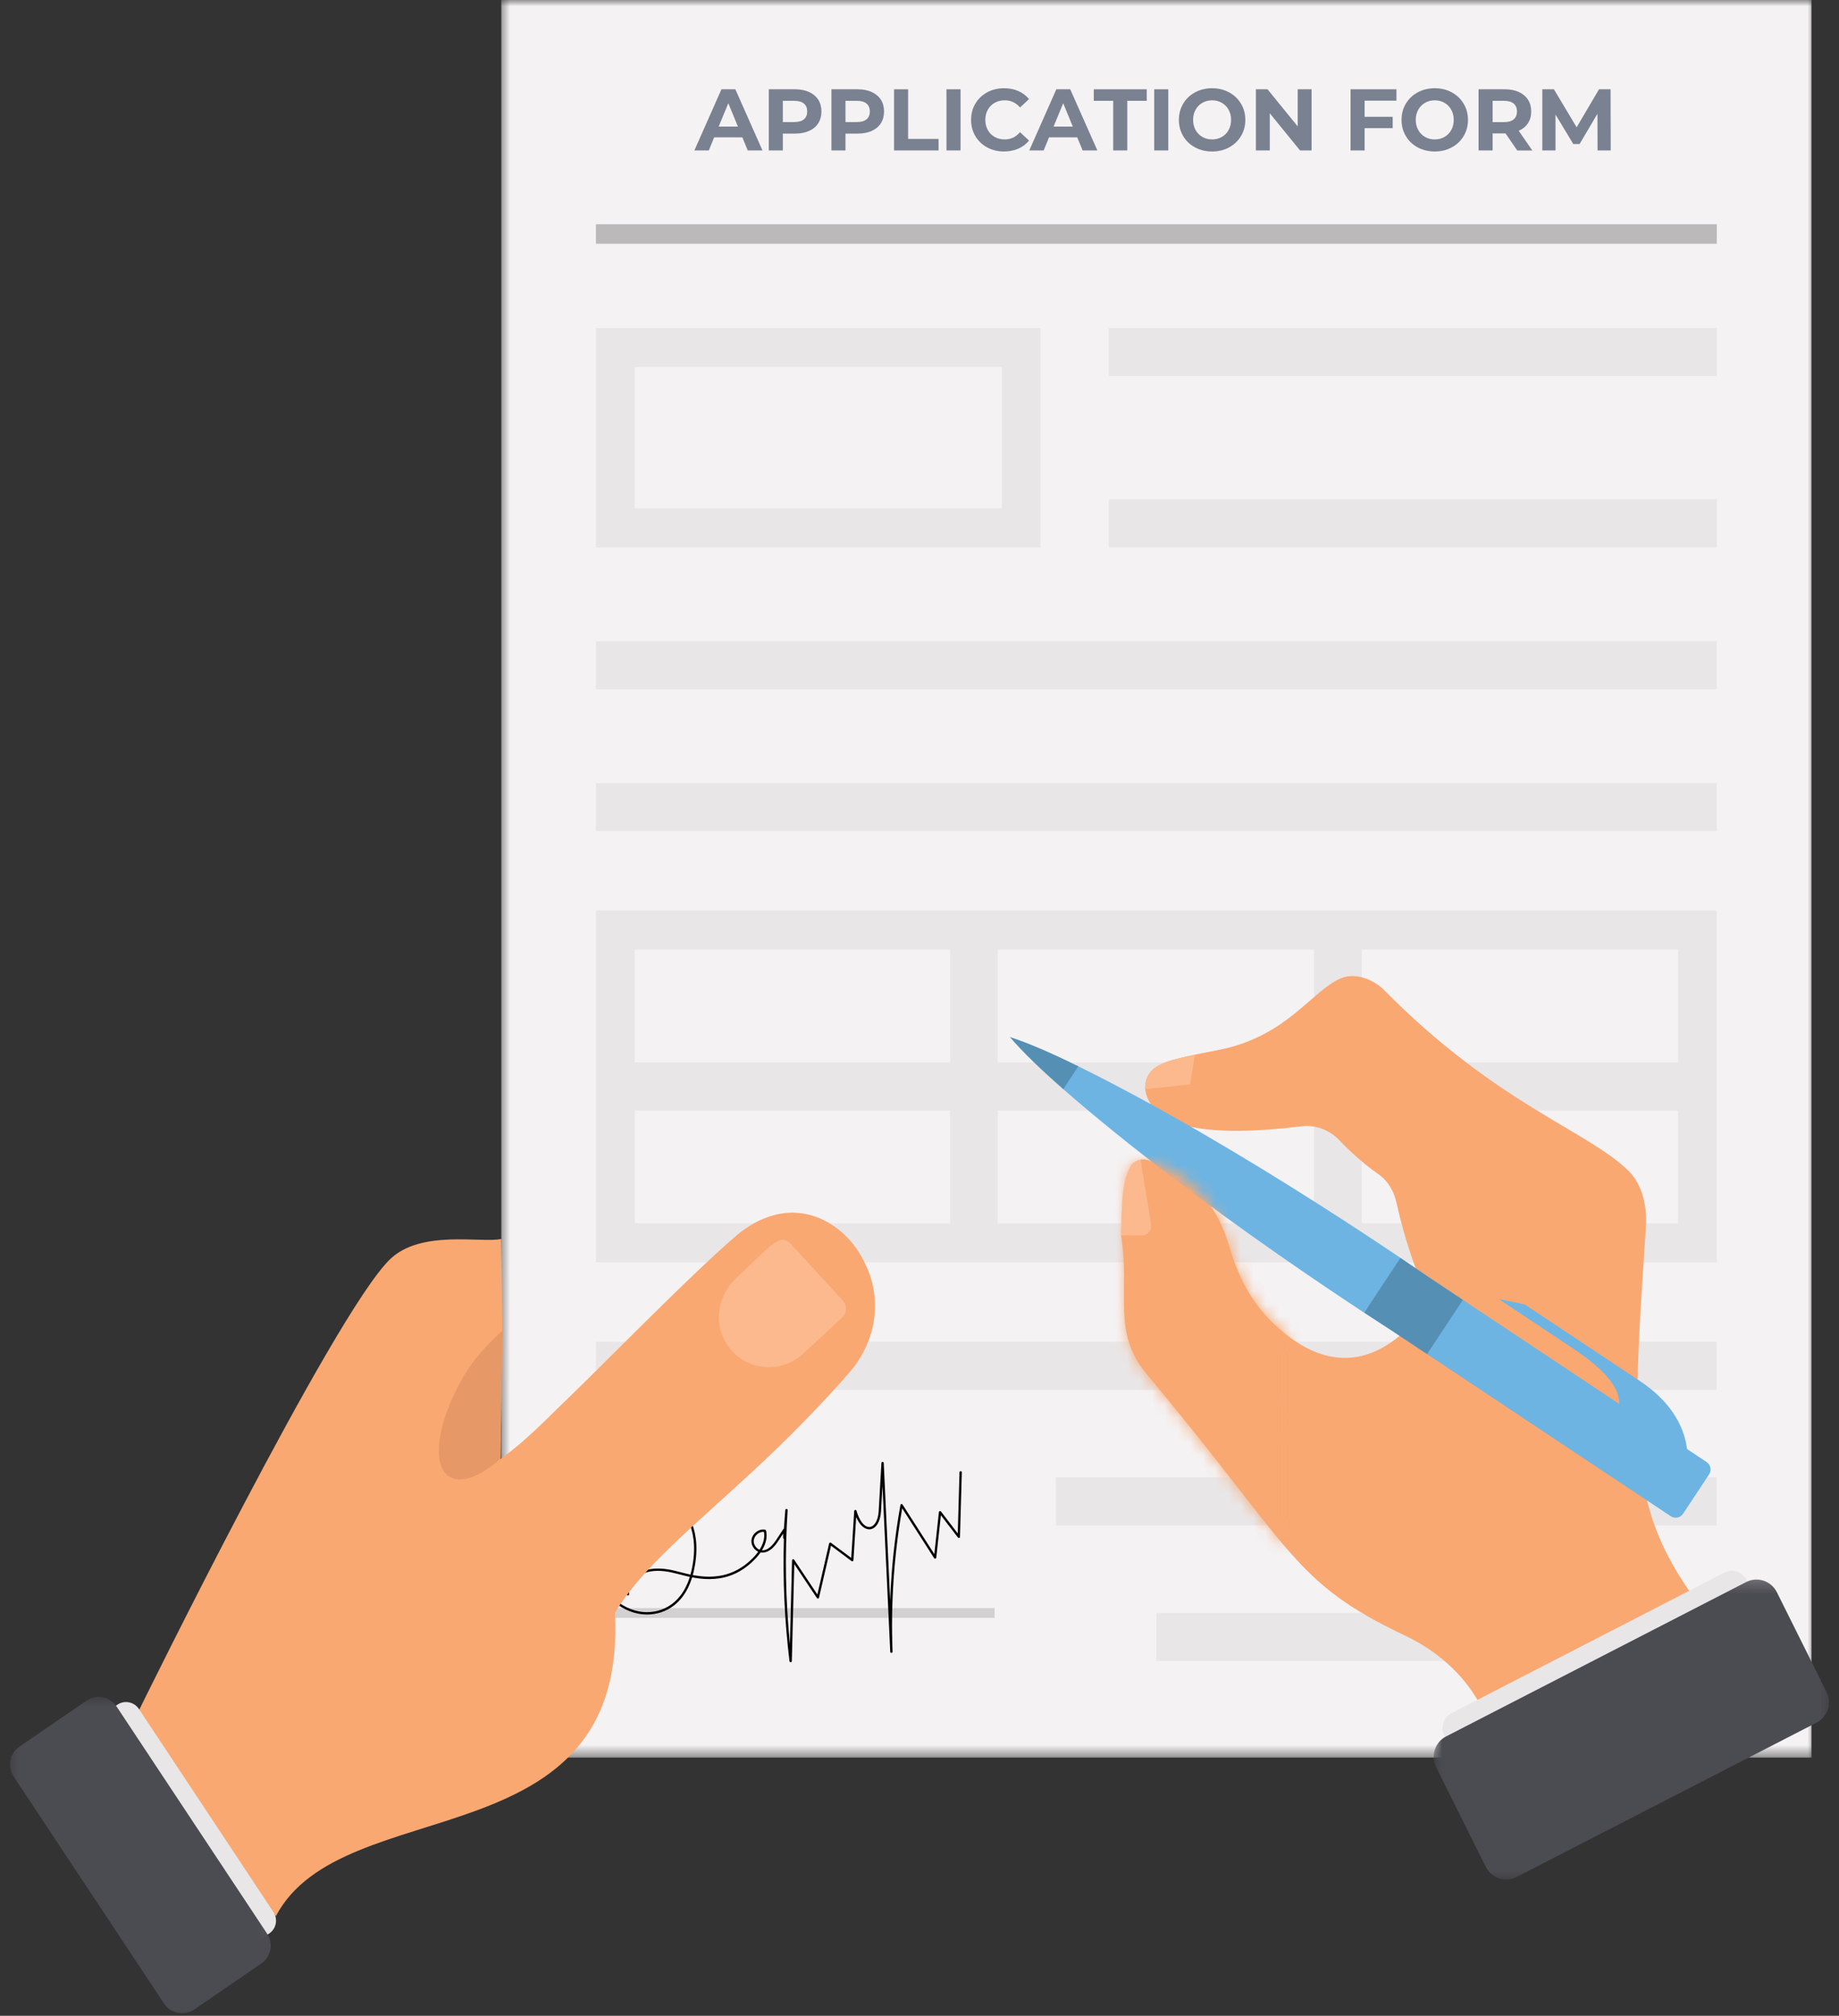 <svg width="146" height="160" viewBox="0 0 146 160" fill="none" xmlns="http://www.w3.org/2000/svg">
<rect x="0" y="0" width="146" height="160" fill="#333333" stroke="none"/>
<mask id="mask0_194_4744" style="mask-type:luminance" maskUnits="userSpaceOnUse" x="39" y="0" width="106" height="140">
<path d="M39.617 0H144.135V139.506H39.617V0Z" fill="white"/>
</mask>
<g mask="url(#mask0_194_4744)">
<path d="M39.798 0H143.813V139.502H39.798V0Z" fill="#F4F2F3"/>
</g>
<path d="M47.313 50.895H136.296V54.707H47.313V50.895Z" fill="#E9E6E7"/>
<path d="M47.313 62.153H136.296V65.966H47.313V62.153Z" fill="#E9E6E7"/>
<path d="M47.313 106.499H136.296V110.312H47.313V106.499Z" fill="#E9E6E7"/>
<path d="M91.806 128.029H136.298V131.84H91.806V128.029Z" fill="#E9E6E7"/>
<path d="M83.835 117.262H136.297V121.076H83.835V117.262Z" fill="#E9E6E7"/>
<path d="M88.02 26.034H136.298V29.848H88.02V26.034Z" fill="#E9E6E7"/>
<path d="M88.02 39.639H136.298V43.451H88.02V39.639Z" fill="#E9E6E7"/>
<path d="M47.313 26.032V43.451H82.617V26.032H47.313ZM79.538 40.353H50.392V29.132H79.538V40.353Z" fill="#E9E6E7"/>
<path d="M47.313 72.27V100.195H136.296V72.27H47.313ZM75.429 97.095H50.392V88.141H75.429V97.095ZM75.429 84.327H50.392V75.37H75.429V84.327ZM104.324 97.095H79.216V88.141H104.324V97.095ZM104.324 84.327H79.216V75.37H104.324V84.327ZM133.217 97.095H108.112V88.141H133.217V97.095ZM133.217 84.327H108.112V75.37H133.217V84.327Z" fill="#E9E6E7"/>
<path d="M47.313 127.641H78.959V128.416H47.313V127.641Z" fill="#D2D0D1"/>
<path d="M51.373 128.148C51.256 128.148 51.143 128.142 51.03 128.133C49.23 127.963 47.346 126.437 47.227 123.852C47.16 122.427 47.856 120.658 48.92 119.551C49.537 118.912 50.206 118.573 50.854 118.573C50.863 118.573 50.873 118.573 50.882 118.573C51.459 118.582 51.983 118.858 52.318 119.331C52.655 119.805 52.747 120.392 52.571 120.943L52.395 120.885C52.554 120.392 52.471 119.865 52.169 119.441C51.866 119.014 51.396 118.767 50.88 118.76C50.871 118.76 50.863 118.76 50.854 118.76C50.256 118.76 49.633 119.078 49.052 119.682C48.038 120.735 47.348 122.487 47.411 123.845C47.526 126.323 49.328 127.786 51.047 127.948C52.51 128.081 54.271 127.313 54.877 124.751C55.64 121.516 54.306 119.861 53.445 119.165C52.236 118.187 50.511 117.926 49.247 118.54C48.255 119.022 47.712 119.952 47.718 121.159H47.534C47.526 119.877 48.107 118.889 49.167 118.372C50.487 117.732 52.297 117.996 53.56 119.018C54.457 119.743 55.843 121.458 55.057 124.796C54.471 127.278 52.83 128.148 51.373 128.148Z" fill="#010101"/>
<path d="M62.77 131.937C62.724 131.937 62.684 131.9 62.678 131.854C62.289 128.648 62.139 125.397 62.235 122.16C62.201 122.147 62.176 122.114 62.176 122.074C62.176 121.96 62.174 121.844 62.172 121.728L61.754 122.361C61.195 123.206 60.677 123.27 60.382 123.225C60.29 123.358 60.182 123.491 60.062 123.623C57.902 125.993 55.392 125.341 53.89 124.948C53.683 124.894 53.491 124.846 53.324 124.811C52.105 124.543 51.097 124.705 50.482 125.251C50.102 125.588 49.907 126.057 49.947 126.535C49.953 126.586 49.914 126.63 49.863 126.634C49.861 126.636 49.859 126.636 49.855 126.636C49.809 126.636 49.767 126.599 49.763 126.551C49.719 126.015 49.935 125.49 50.359 125.112C51.02 124.524 52.084 124.356 53.363 124.628C53.533 124.664 53.725 124.714 53.936 124.768C55.394 125.147 57.838 125.785 59.928 123.497C60 123.418 60.096 123.302 60.196 123.164C59.887 123.021 59.659 122.687 59.655 122.344C59.65 122.079 59.774 121.821 59.995 121.632C60.213 121.447 60.487 121.364 60.742 121.414C60.779 121.422 60.807 121.447 60.815 121.485C60.936 121.968 60.819 122.517 60.495 123.052C60.51 123.054 60.524 123.054 60.539 123.054C60.794 123.054 61.173 122.907 61.603 122.259L62.185 121.375C62.197 121.356 62.214 121.345 62.233 121.339L62.347 119.855V119.853C62.35 119.805 62.391 119.769 62.439 119.769C62.441 119.769 62.442 119.769 62.444 119.769C62.496 119.772 62.534 119.817 62.531 119.867C62.299 123.397 62.36 126.962 62.713 130.482C62.768 128.272 62.826 126.061 62.881 123.85C62.883 123.81 62.91 123.775 62.948 123.763C62.987 123.758 63.029 123.769 63.05 123.8L64.892 126.561L65.826 122.508C65.833 122.479 65.854 122.454 65.885 122.442C65.916 122.434 65.946 122.438 65.971 122.456C66.508 122.853 67.045 123.256 67.581 123.655L67.817 119.936C67.821 119.89 67.855 119.853 67.899 119.85C67.903 119.848 67.907 119.848 67.909 119.848C67.949 119.848 67.988 119.875 67.999 119.917C68.222 120.706 68.614 121.202 69.005 121.202C69.023 121.202 69.04 121.202 69.057 121.2C69.437 121.157 69.719 120.654 69.759 119.948L69.977 116.123C69.979 116.073 70.019 116.034 70.069 116.034C70.119 116.034 70.159 116.073 70.161 116.125C70.33 119.765 70.501 123.407 70.671 127.051C70.763 124.504 71.035 121.962 71.486 119.456C71.492 119.417 71.52 119.387 71.559 119.379C71.603 119.381 71.633 119.387 71.654 119.421C72.494 120.733 73.334 122.045 74.177 123.355L74.541 120.019C74.545 119.981 74.572 119.95 74.606 119.94C74.643 119.931 74.683 119.944 74.706 119.973L76.038 121.715C76.084 120.096 76.128 118.478 76.176 116.861C76.176 116.811 76.218 116.769 76.268 116.769H76.27C76.32 116.771 76.362 116.815 76.36 116.865C76.31 118.571 76.262 120.276 76.214 121.979C76.214 122.02 76.189 122.054 76.151 122.066C76.115 122.079 76.075 122.066 76.05 122.035L74.698 120.27L74.33 123.636C74.326 123.675 74.298 123.708 74.261 123.715C74.219 123.725 74.183 123.709 74.162 123.677C73.316 122.359 72.471 121.04 71.626 119.72C70.97 123.47 70.713 127.297 70.861 131.096V131.098C70.863 131.148 70.823 131.19 70.773 131.194C70.771 131.194 70.769 131.194 70.769 131.194C70.719 131.194 70.679 131.155 70.677 131.105C70.47 126.709 70.265 122.309 70.06 117.913L69.943 119.959C69.897 120.77 69.557 121.331 69.078 121.385C69.055 121.387 69.034 121.387 69.009 121.387C68.68 121.387 68.271 121.123 67.972 120.407L67.754 123.839C67.752 123.872 67.733 123.902 67.702 123.918C67.673 123.933 67.637 123.929 67.608 123.908C67.064 123.501 66.519 123.094 65.975 122.687L65.022 126.811C65.015 126.848 64.986 126.875 64.95 126.883C64.917 126.887 64.879 126.875 64.856 126.844L63.06 124.147C62.992 126.713 62.929 129.279 62.864 131.844C62.862 131.894 62.826 131.933 62.776 131.937C62.774 131.937 62.772 131.937 62.77 131.937ZM60.596 121.588C60.43 121.588 60.255 121.653 60.114 121.775C59.939 121.923 59.836 122.133 59.837 122.338C59.843 122.589 60.016 122.895 60.301 123.007C60.541 122.629 60.756 122.12 60.648 121.589C60.631 121.588 60.614 121.588 60.596 121.588Z" fill="#010101"/>
<path d="M58.937 10.901H56.698L56.272 11.941H55.128L57.277 7.087H58.381L60.533 11.941H59.364L58.937 10.901ZM58.586 10.05L57.821 8.191L57.056 10.05H58.586Z" fill="#7A8190"/>
<path d="M64.235 7.303C64.549 7.448 64.791 7.65 64.961 7.913C65.13 8.177 65.214 8.49 65.214 8.85C65.214 9.205 65.13 9.516 64.961 9.782C64.791 10.048 64.549 10.251 64.235 10.39C63.92 10.532 63.548 10.604 63.123 10.604H62.151V11.941H61.036V7.087H63.123C63.548 7.087 63.92 7.16 64.235 7.303ZM63.825 9.469C63.999 9.323 64.085 9.116 64.085 8.85C64.085 8.576 63.999 8.368 63.825 8.221C63.65 8.075 63.395 8.003 63.06 8.003H62.151V9.689H63.06C63.395 9.689 63.65 9.614 63.825 9.469Z" fill="#7A8190"/>
<path d="M69.207 7.303C69.519 7.448 69.763 7.65 69.933 7.913C70.102 8.177 70.186 8.49 70.186 8.85C70.186 9.205 70.102 9.516 69.933 9.782C69.763 10.048 69.519 10.251 69.207 10.392C68.892 10.532 68.52 10.604 68.093 10.604H67.123V11.941H66.008V7.087H68.093C68.52 7.087 68.892 7.16 69.207 7.303ZM68.795 9.469C68.969 9.323 69.057 9.116 69.057 8.85C69.057 8.576 68.969 8.368 68.795 8.221C68.62 8.075 68.367 8.003 68.032 8.003H67.123V9.689H68.032C68.367 9.689 68.62 9.614 68.795 9.469Z" fill="#7A8190"/>
<path d="M70.98 7.087H72.097V11.026H74.512V11.941H70.98V7.087Z" fill="#7A8190"/>
<path d="M75.141 7.087H76.257V11.941H75.141V7.087Z" fill="#7A8190"/>
<path d="M78.375 11.701C77.976 11.487 77.665 11.188 77.437 10.808C77.209 10.427 77.096 9.994 77.096 9.514C77.096 9.034 77.209 8.602 77.437 8.222C77.665 7.842 77.976 7.543 78.375 7.328C78.771 7.112 79.216 7.004 79.713 7.004C80.13 7.004 80.508 7.078 80.845 7.226C81.183 7.375 81.466 7.587 81.696 7.865L80.98 8.53C80.654 8.15 80.249 7.961 79.768 7.961C79.471 7.961 79.203 8.029 78.969 8.158C78.733 8.291 78.551 8.474 78.423 8.712C78.29 8.945 78.225 9.215 78.225 9.514C78.225 9.815 78.29 10.083 78.423 10.318C78.551 10.554 78.733 10.737 78.969 10.87C79.203 11.001 79.471 11.067 79.768 11.067C80.249 11.067 80.654 10.876 80.98 10.492L81.696 11.158C81.466 11.439 81.181 11.653 80.842 11.802C80.502 11.948 80.123 12.024 79.707 12.024C79.214 12.024 78.771 11.916 78.375 11.701Z" fill="#7A8190"/>
<path d="M85.522 10.901H83.285L82.858 11.941H81.716L83.864 7.087H84.966L87.121 11.941H85.952L85.522 10.901ZM85.171 10.05L84.409 8.191L83.644 10.05H85.171Z" fill="#7A8190"/>
<path d="M88.38 8.003H86.837V7.087H91.039V8.003H89.496V11.941H88.38V8.003Z" fill="#7A8190"/>
<path d="M91.637 7.087H92.752V11.941H91.637V7.087Z" fill="#7A8190"/>
<path d="M94.876 11.698C94.475 11.482 94.161 11.183 93.935 10.801C93.707 10.421 93.594 9.991 93.594 9.514C93.594 9.04 93.707 8.609 93.935 8.229C94.161 7.847 94.475 7.548 94.876 7.33C95.279 7.114 95.731 7.004 96.231 7.004C96.73 7.004 97.18 7.114 97.579 7.33C97.979 7.548 98.294 7.847 98.522 8.229C98.754 8.609 98.867 9.04 98.867 9.514C98.867 9.991 98.754 10.421 98.522 10.801C98.294 11.183 97.979 11.482 97.579 11.698C97.18 11.916 96.73 12.024 96.231 12.024C95.731 12.024 95.279 11.916 94.876 11.698ZM97.002 10.87C97.23 10.739 97.41 10.556 97.542 10.318C97.673 10.083 97.738 9.815 97.738 9.516C97.738 9.215 97.673 8.945 97.542 8.712C97.41 8.476 97.23 8.291 97.002 8.16C96.772 8.029 96.515 7.963 96.231 7.963C95.946 7.963 95.689 8.029 95.459 8.16C95.229 8.291 95.049 8.476 94.918 8.712C94.786 8.945 94.721 9.215 94.721 9.516C94.721 9.815 94.786 10.083 94.918 10.318C95.049 10.556 95.229 10.739 95.459 10.87C95.687 11.001 95.946 11.067 96.231 11.067C96.515 11.067 96.772 11.001 97.002 10.87Z" fill="#7A8190"/>
<path d="M104.128 7.087V11.941H103.212L100.81 8.993V11.941H99.708V7.087H100.63L103.026 10.033V7.087H104.128Z" fill="#7A8190"/>
<path d="M108.338 7.99V9.271H110.567V10.172H108.338V11.941H107.222V7.087H110.864V7.99H108.338Z" fill="#7A8190"/>
<path d="M112.553 11.698C112.152 11.482 111.838 11.183 111.611 10.801C111.383 10.421 111.27 9.991 111.27 9.514C111.27 9.04 111.383 8.609 111.611 8.229C111.838 7.847 112.152 7.548 112.553 7.33C112.955 7.114 113.407 7.004 113.908 7.004C114.406 7.004 114.857 7.114 115.255 7.33C115.656 7.548 115.97 7.847 116.198 8.229C116.43 8.609 116.543 9.04 116.543 9.514C116.543 9.991 116.43 10.421 116.198 10.801C115.97 11.183 115.658 11.482 115.255 11.698C114.857 11.916 114.408 12.024 113.908 12.024C113.407 12.024 112.955 11.916 112.553 11.698ZM114.678 10.87C114.906 10.739 115.087 10.556 115.219 10.318C115.349 10.083 115.414 9.815 115.414 9.516C115.414 9.215 115.349 8.945 115.219 8.712C115.087 8.476 114.906 8.291 114.678 8.16C114.448 8.029 114.191 7.963 113.908 7.963C113.622 7.963 113.365 8.029 113.135 8.16C112.905 8.291 112.725 8.476 112.595 8.712C112.464 8.945 112.397 9.215 112.397 9.516C112.397 9.815 112.464 10.083 112.595 10.318C112.725 10.556 112.905 10.739 113.135 10.87C113.365 11.001 113.622 11.067 113.908 11.067C114.191 11.067 114.448 11.001 114.678 10.87Z" fill="#7A8190"/>
<path d="M120.455 11.941L119.526 10.59H118.5V11.941H117.385V7.087H119.472C119.898 7.087 120.27 7.16 120.584 7.303C120.898 7.448 121.14 7.65 121.31 7.913C121.479 8.177 121.563 8.49 121.563 8.85C121.563 9.209 121.479 9.522 121.306 9.782C121.134 10.044 120.889 10.243 120.572 10.382L121.653 11.943H120.455V11.941ZM120.174 8.221C119.999 8.075 119.744 8.003 119.409 8.003H118.5V9.695H119.409C119.744 9.695 119.999 9.62 120.174 9.473C120.346 9.325 120.434 9.116 120.434 8.85C120.434 8.576 120.346 8.368 120.174 8.221Z" fill="#7A8190"/>
<path d="M126.833 11.941L126.823 9.03L125.406 11.429H124.904L123.492 9.091V11.941H122.445V7.087H123.367L125.171 10.104L126.948 7.087H127.864L127.877 11.941H126.833Z" fill="#7A8190"/>
<path d="M47.313 17.799H136.296V19.348H47.313V17.799Z" fill="#BBB9BA"/>
<path d="M139.612 132.869L118.223 137.012C118.058 136.426 117.791 135.793 117.4 135.102C116.087 132.776 113.988 130.984 111.585 129.842C102.532 125.546 102.806 123.144 91.002 109.026C88.227 105.704 89.76 102.548 88.994 98.04C88.994 98.04 89.022 97.28 89.03 96.929C89.074 95.147 89.153 93.613 89.797 92.494C89.981 92.267 90.247 92.093 90.546 92.041C90.744 92.012 90.951 92.014 91.156 92.084C93.03 92.732 94.543 93.752 95.654 95.104C96.507 96.152 97.14 97.384 97.552 98.802C98.16 100.889 99.068 102.894 100.548 104.477C103.352 107.481 107.366 109.543 111.571 105.631C111.985 105.264 112.336 104.555 112.606 103.912C112.965 103.061 112.94 102.109 112.608 101.246C111.891 99.383 111.305 97.438 110.87 95.469C110.672 94.57 110.203 93.74 109.453 93.214C108.257 92.373 107.224 91.445 106.335 90.505C105.551 89.68 104.437 89.257 103.31 89.398C95.982 90.303 91.365 89.572 90.916 86.449C90.893 85.642 91.2 85.112 91.706 84.742C91.859 84.636 92.024 84.549 92.189 84.464C92.605 84.263 93.088 84.113 93.607 84.003C93.981 83.906 94.401 83.82 94.872 83.713C95.545 83.563 96.325 83.438 97.268 83.227C102.219 82.055 104.125 78.739 106.34 77.695C107.473 77.165 108.867 77.643 109.798 78.501C118.807 87.641 125.993 89.705 129.294 92.938C130.356 93.974 130.749 95.66 130.678 97.226C129.33 117.899 128.905 121.412 139.612 132.869Z" fill="#F9A872"/>
<path d="M90.625 98.067C90.15 98.059 89.546 98.052 88.994 98.04C89.007 97.66 89.022 97.28 89.03 96.929C89.074 95.147 89.153 93.613 89.797 92.494C89.981 92.266 90.247 92.093 90.546 92.041C90.786 93.574 91.19 95.918 91.384 97.185C91.455 97.668 91.085 98.071 90.625 98.067Z" fill="white"/>
<path d="M94.475 86.08C94.475 86.08 92.334 86.31 90.916 86.448C90.893 85.642 91.202 85.112 91.706 84.741C91.859 84.637 92.024 84.55 92.189 84.463C92.601 84.278 93.065 84.139 93.607 84.002C93.981 83.906 94.401 83.819 94.872 83.713L94.475 86.08Z" fill="#FBB98D"/>
<path d="M140.409 128.885L138.653 125.393C138.331 124.753 137.553 124.495 136.915 124.821L115.236 135.982C114.6 136.308 114.345 137.089 114.667 137.731L117.007 142.384L139.84 130.633C140.476 130.309 140.731 129.527 140.409 128.885Z" fill="#E9E6E7"/>
<mask id="mask1_194_4744" style="mask-type:luminance" maskUnits="userSpaceOnUse" x="113" y="125" width="33" height="25">
<path d="M113.712 125.185H145.5V149.383H113.712V125.185Z" fill="white"/>
</mask>
<g mask="url(#mask1_194_4744)">
<path d="M114.019 140.27L117.966 148.188C118.416 149.084 119.501 149.442 120.386 148.991L144.218 136.732C145.105 136.281 145.46 135.189 145.011 134.296L141.065 126.375C140.61 125.474 139.525 125.116 138.638 125.567L114.807 137.826C113.921 138.275 113.565 139.369 114.019 140.27Z" fill="#4B4B52"/>
</g>
<path d="M84.293 86.343C95.277 95.98 110.427 105.569 110.427 105.569L132.642 120.347C132.968 120.565 133.407 120.476 133.622 120.15L135.686 117.029C135.901 116.703 135.811 116.263 135.485 116.045L113.271 101.269C113.271 101.269 98.57 90.999 85.466 84.566L84.293 86.343Z" fill="#6DB4E2"/>
<path d="M108.311 104.19C109.647 105.066 110.427 105.569 110.427 105.569L113.296 107.479L116.141 103.177L113.271 101.269C113.271 101.269 112.505 100.743 111.18 99.848L108.311 104.19Z" fill="#568FB4"/>
<path d="M133.923 116.312C133.923 116.312 134.686 112.606 130.218 109.633C125.75 106.661 121.048 103.536 121.048 103.536L118.98 103.107C118.98 103.107 117.327 102 124.724 106.927C126.089 107.837 129.692 110.241 128.197 112.504L133.923 116.312Z" fill="#6DB4E2"/>
<path d="M84.414 86.449L85.612 84.637C83.529 83.607 81.668 82.795 80.174 82.311C81.196 83.509 82.662 84.919 84.414 86.449Z" fill="#568FB4"/>
<mask id="mask2_194_4744" style="mask-type:luminance" maskUnits="userSpaceOnUse" x="88" y="91" width="15" height="5">
<path d="M88.871 91.885H102.426V95.062H88.871V91.885Z" fill="white"/>
</mask>
<g mask="url(#mask2_194_4744)">
<mask id="mask3_194_4744" style="mask-type:luminance" maskUnits="userSpaceOnUse" x="88" y="92" width="15" height="32">
<path d="M102.537 106.244C101.826 105.733 101.157 105.131 100.548 104.477C99.068 102.893 98.157 100.889 97.552 98.802C97.14 97.384 96.507 96.151 95.654 95.104C94.543 93.752 93.03 92.731 91.156 92.083C90.95 92.014 90.743 92.012 90.546 92.041C90.247 92.093 89.981 92.266 89.796 92.494C89.154 93.613 89.074 95.147 89.03 96.929C89.022 97.28 88.993 98.04 88.993 98.04C89.76 102.548 88.227 105.704 91.004 109.026C96.866 116.038 99.748 120.156 102.275 123.055L102.539 121.991V106.244H102.537Z" fill="white"/>
</mask>
<g mask="url(#mask3_194_4744)">
<path d="M102.313 89.614L92.959 94.57L88.02 85.181L97.376 80.226L102.313 89.614Z" fill="#F9A872"/>
</g>
</g>
<mask id="mask4_194_4744" style="mask-type:luminance" maskUnits="userSpaceOnUse" x="92" y="91" width="11" height="14">
<path d="M92.612 91.885H102.758V104.444H92.612V91.885Z" fill="white"/>
</mask>
<g mask="url(#mask4_194_4744)">
<mask id="mask5_194_4744" style="mask-type:luminance" maskUnits="userSpaceOnUse" x="88" y="92" width="15" height="32">
<path d="M102.538 106.244C101.826 105.733 101.157 105.131 100.548 104.477C99.068 102.893 98.158 100.889 97.552 98.802C97.14 97.384 96.507 96.151 95.654 95.104C94.543 93.752 93.03 92.731 91.156 92.083C90.951 92.014 90.744 92.012 90.546 92.041C90.247 92.093 89.981 92.266 89.797 92.494C89.155 93.613 89.074 95.147 89.03 96.929C89.022 97.28 88.994 98.04 88.994 98.04C89.76 102.548 88.227 105.704 91.004 109.026C96.866 116.038 99.749 120.156 102.275 123.055L102.539 121.991V106.244H102.538Z" fill="white"/>
</mask>
<g mask="url(#mask5_194_4744)">
<path d="M107.251 99.003L97.897 103.958L92.96 94.57L102.313 89.614L107.251 99.003Z" fill="#F9A872"/>
</g>
</g>
<mask id="mask6_194_4744" style="mask-type:luminance" maskUnits="userSpaceOnUse" x="97" y="98" width="6" height="16">
<path d="M97.519 98.519H102.758V113.827H97.519V98.519Z" fill="white"/>
</mask>
<g mask="url(#mask6_194_4744)">
<mask id="mask7_194_4744" style="mask-type:luminance" maskUnits="userSpaceOnUse" x="88" y="92" width="15" height="32">
<path d="M102.537 106.244C101.826 105.733 101.157 105.131 100.548 104.477C99.068 102.893 98.157 100.889 97.552 98.802C97.14 97.384 96.507 96.151 95.654 95.104C94.543 93.752 93.03 92.731 91.156 92.083C90.95 92.014 90.743 92.012 90.546 92.041C90.247 92.093 89.981 92.266 89.796 92.494C89.154 93.613 89.074 95.147 89.03 96.929C89.022 97.28 88.993 98.04 88.993 98.04C89.76 102.548 88.227 105.704 91.004 109.026C96.866 116.038 99.748 120.156 102.275 123.055L102.539 121.991V106.244H102.537Z" fill="white"/>
</mask>
<g mask="url(#mask7_194_4744)">
<path d="M112.19 108.391L102.834 113.347L97.897 103.958L107.251 99.003L112.19 108.391Z" fill="#F9A872"/>
</g>
</g>
<mask id="mask8_194_4744" style="mask-type:luminance" maskUnits="userSpaceOnUse" x="88" y="91" width="6" height="9">
<path d="M88.871 91.885H93.103V100H88.871V91.885Z" fill="white"/>
</mask>
<g mask="url(#mask8_194_4744)">
<mask id="mask9_194_4744" style="mask-type:luminance" maskUnits="userSpaceOnUse" x="88" y="92" width="15" height="32">
<path d="M102.537 106.244C101.826 105.733 101.157 105.131 100.548 104.477C99.068 102.893 98.157 100.889 97.552 98.802C97.14 97.384 96.507 96.151 95.654 95.104C94.543 93.752 93.03 92.731 91.156 92.083C90.95 92.014 90.743 92.012 90.546 92.041C90.247 92.093 89.981 92.266 89.796 92.494C89.154 93.613 89.074 95.147 89.03 96.929C89.022 97.28 88.993 98.04 88.993 98.04C89.76 102.548 88.227 105.704 91.004 109.026C96.866 116.038 99.748 120.156 102.275 123.055L102.539 121.991V106.244H102.537Z" fill="white"/>
</mask>
<g mask="url(#mask9_194_4744)">
<path d="M92.959 94.57L83.604 99.525L78.666 90.137L88.02 85.181L92.959 94.57Z" fill="#F9A872"/>
</g>
</g>
<mask id="mask10_194_4744" style="mask-type:luminance" maskUnits="userSpaceOnUse" x="88" y="94" width="11" height="16">
<path d="M88.871 94.568H98.01V109.383H88.871V94.568Z" fill="white"/>
</mask>
<g mask="url(#mask10_194_4744)">
<mask id="mask11_194_4744" style="mask-type:luminance" maskUnits="userSpaceOnUse" x="88" y="92" width="15" height="32">
<path d="M102.537 106.244C101.826 105.733 101.157 105.131 100.548 104.477C99.068 102.893 98.157 100.889 97.552 98.802C97.14 97.384 96.507 96.151 95.654 95.104C94.543 93.752 93.03 92.731 91.156 92.083C90.95 92.014 90.743 92.012 90.546 92.041C90.247 92.093 89.981 92.266 89.796 92.494C89.154 93.613 89.074 95.147 89.03 96.929C89.022 97.28 88.993 98.04 88.993 98.04C89.76 102.548 88.227 105.704 91.004 109.026C96.866 116.038 99.748 120.156 102.275 123.055L102.539 121.991V106.244H102.537Z" fill="white"/>
</mask>
<g mask="url(#mask11_194_4744)">
<path d="M97.897 103.958L88.541 108.914L83.603 99.525L92.959 94.57L97.897 103.958Z" fill="#F9A872"/>
</g>
</g>
<mask id="mask12_194_4744" style="mask-type:luminance" maskUnits="userSpaceOnUse" x="88" y="103" width="15" height="16">
<path d="M88.871 103.95H102.758V118.765H88.871V103.95Z" fill="white"/>
</mask>
<g mask="url(#mask12_194_4744)">
<mask id="mask13_194_4744" style="mask-type:luminance" maskUnits="userSpaceOnUse" x="88" y="92" width="15" height="32">
<path d="M102.537 106.244C101.826 105.733 101.157 105.131 100.548 104.477C99.068 102.893 98.157 100.889 97.552 98.802C97.14 97.384 96.507 96.151 95.654 95.104C94.543 93.752 93.03 92.731 91.156 92.083C90.95 92.014 90.743 92.012 90.546 92.041C90.247 92.093 89.981 92.266 89.796 92.494C89.154 93.613 89.074 95.147 89.03 96.929C89.022 97.28 88.993 98.04 88.993 98.04C89.76 102.548 88.227 105.704 91.004 109.026C96.866 116.038 99.748 120.156 102.275 123.055L102.539 121.991V106.244H102.537Z" fill="white"/>
</mask>
<g mask="url(#mask13_194_4744)">
<path d="M102.834 113.347L93.481 118.302L88.541 108.914L97.897 103.958L102.834 113.347Z" fill="#F9A872"/>
</g>
</g>
<mask id="mask14_194_4744" style="mask-type:luminance" maskUnits="userSpaceOnUse" x="93" y="113" width="10" height="11">
<path d="M93.103 113.333H102.758V123.21H93.103V113.333Z" fill="white"/>
</mask>
<g mask="url(#mask14_194_4744)">
<mask id="mask15_194_4744" style="mask-type:luminance" maskUnits="userSpaceOnUse" x="88" y="92" width="15" height="32">
<path d="M102.537 106.244C101.826 105.733 101.157 105.131 100.548 104.477C99.068 102.893 98.157 100.889 97.552 98.802C97.14 97.384 96.507 96.151 95.654 95.104C94.543 93.752 93.03 92.731 91.156 92.083C90.95 92.014 90.743 92.012 90.546 92.041C90.247 92.093 89.981 92.266 89.796 92.494C89.154 93.613 89.074 95.147 89.03 96.929C89.022 97.28 88.993 98.04 88.993 98.04C89.76 102.548 88.227 105.704 91.004 109.026C96.866 116.038 99.748 120.156 102.275 123.055L102.539 121.991V106.244H102.537Z" fill="white"/>
</mask>
<g mask="url(#mask15_194_4744)">
<path d="M107.774 122.735L98.418 127.691L93.481 118.302L102.834 113.347L107.774 122.735Z" fill="#F9A872"/>
</g>
</g>
<mask id="mask16_194_4744" style="mask-type:luminance" maskUnits="userSpaceOnUse" x="88" y="108" width="6" height="16">
<path d="M88.871 108.889H93.594V123.21H88.871V108.889Z" fill="white"/>
</mask>
<g mask="url(#mask16_194_4744)">
<mask id="mask17_194_4744" style="mask-type:luminance" maskUnits="userSpaceOnUse" x="88" y="92" width="15" height="32">
<path d="M102.537 106.244C101.826 105.733 101.157 105.131 100.548 104.477C99.068 102.893 98.157 100.889 97.552 98.802C97.14 97.384 96.507 96.151 95.654 95.104C94.543 93.752 93.03 92.731 91.156 92.083C90.95 92.014 90.743 92.012 90.546 92.041C90.247 92.093 89.981 92.266 89.796 92.494C89.154 93.613 89.074 95.147 89.03 96.929C89.022 97.28 88.993 98.04 88.993 98.04C89.76 102.548 88.227 105.704 91.004 109.026C96.866 116.038 99.748 120.156 102.275 123.055L102.539 121.991V106.244H102.537Z" fill="white"/>
</mask>
<g mask="url(#mask17_194_4744)">
<path d="M93.481 118.302L84.125 123.258L79.187 113.869L88.541 108.914L93.481 118.302Z" fill="#F9A872"/>
</g>
</g>
<mask id="mask18_194_4744" style="mask-type:luminance" maskUnits="userSpaceOnUse" x="88" y="118" width="11" height="6">
<path d="M88.871 118.272H98.501V123.21H88.871V118.272Z" fill="white"/>
</mask>
<g mask="url(#mask18_194_4744)">
<mask id="mask19_194_4744" style="mask-type:luminance" maskUnits="userSpaceOnUse" x="88" y="92" width="15" height="32">
<path d="M102.537 106.244C101.826 105.733 101.157 105.131 100.548 104.477C99.068 102.893 98.157 100.889 97.552 98.802C97.14 97.384 96.507 96.151 95.654 95.104C94.543 93.752 93.03 92.731 91.156 92.083C90.95 92.014 90.743 92.012 90.546 92.041C90.247 92.093 89.981 92.266 89.796 92.494C89.154 93.613 89.074 95.147 89.03 96.929C89.022 97.28 88.993 98.04 88.993 98.04C89.76 102.548 88.227 105.704 91.004 109.026C96.866 116.038 99.748 120.156 102.275 123.055L102.539 121.991V106.244H102.537Z" fill="white"/>
</mask>
<g mask="url(#mask19_194_4744)">
<path d="M98.418 127.691L89.064 132.647L84.125 123.258L93.481 118.302L98.418 127.691Z" fill="#F9A872"/>
</g>
</g>
<path d="M90.625 98.067C90.15 98.059 89.546 98.052 88.994 98.04C89.007 97.66 89.022 97.28 89.03 96.929C89.074 95.147 89.153 93.613 89.797 92.494C89.981 92.266 90.247 92.093 90.546 92.041C90.786 93.574 91.19 95.918 91.384 97.185C91.455 97.668 91.085 98.071 90.625 98.067Z" fill="#FBB98D"/>
<path d="M67.589 108.762C66.474 110.052 65.304 111.321 64.097 112.556C57.858 119.055 51.586 123.372 48.824 128.007C49.83 147.951 27.187 142.002 21.901 152.095L21.828 152.002C21.828 151.985 21.828 151.966 21.792 151.948L10.945 135.76L11.056 135.704C11.056 135.704 26.474 104.306 30.956 99.96C33.425 97.566 38.243 98.69 39.798 98.339L39.89 105.613L39.734 115.779V115.816C40.758 115.042 41.599 114.435 44.087 111.968C45.22 110.862 46.447 109.684 47.655 108.468C49.995 106.148 52.391 103.754 54.44 101.782C56.087 100.199 57.53 98.854 58.536 98.007C61.331 95.719 64.225 95.795 66.493 97.529C67.407 98.229 68.175 99.186 68.687 100.311C69.945 102.841 69.753 106.105 67.589 108.762Z" fill="#F9A872"/>
<path d="M6.25 137.351L9.325 135.303C9.888 134.926 10.651 135.081 11.027 135.646L21.709 151.765C22.085 152.33 21.931 153.096 21.366 153.472L17.272 156.203L5.909 139.058C5.533 138.493 5.687 137.727 6.25 137.351Z" fill="#E9E6E7"/>
<mask id="mask20_194_4744" style="mask-type:luminance" maskUnits="userSpaceOnUse" x="0" y="134" width="22" height="26">
<path d="M0.5 134.568H21.953V160H0.5V134.568Z" fill="white"/>
</mask>
<g mask="url(#mask20_194_4744)">
<path d="M20.722 155.866L15.403 159.514C14.615 160.037 13.553 159.822 13.03 159.035L1.079 141.003C0.558 140.216 0.772 139.149 1.558 138.625L6.877 134.979C7.671 134.45 8.735 134.664 9.256 135.451L21.207 153.484C21.73 154.271 21.516 155.338 20.722 155.866Z" fill="#4B4B52"/>
</g>
<path d="M58.473 101.416C61.145 98.939 61.911 97.789 62.787 98.74L66.905 103.216C67.269 103.609 67.244 104.226 66.851 104.589L63.79 107.425C61.86 109.215 58.743 108.777 57.482 106.31C56.648 104.676 57.127 102.662 58.473 101.416Z" fill="#FBB98D"/>
<path d="M39.734 115.779C38.142 117.197 36.606 117.805 35.656 117.197C34.138 116.238 34.795 112.446 37.101 108.761C37.887 107.509 39.012 106.441 39.89 105.613L39.734 115.779Z" fill="#E69966"/>
</svg>
